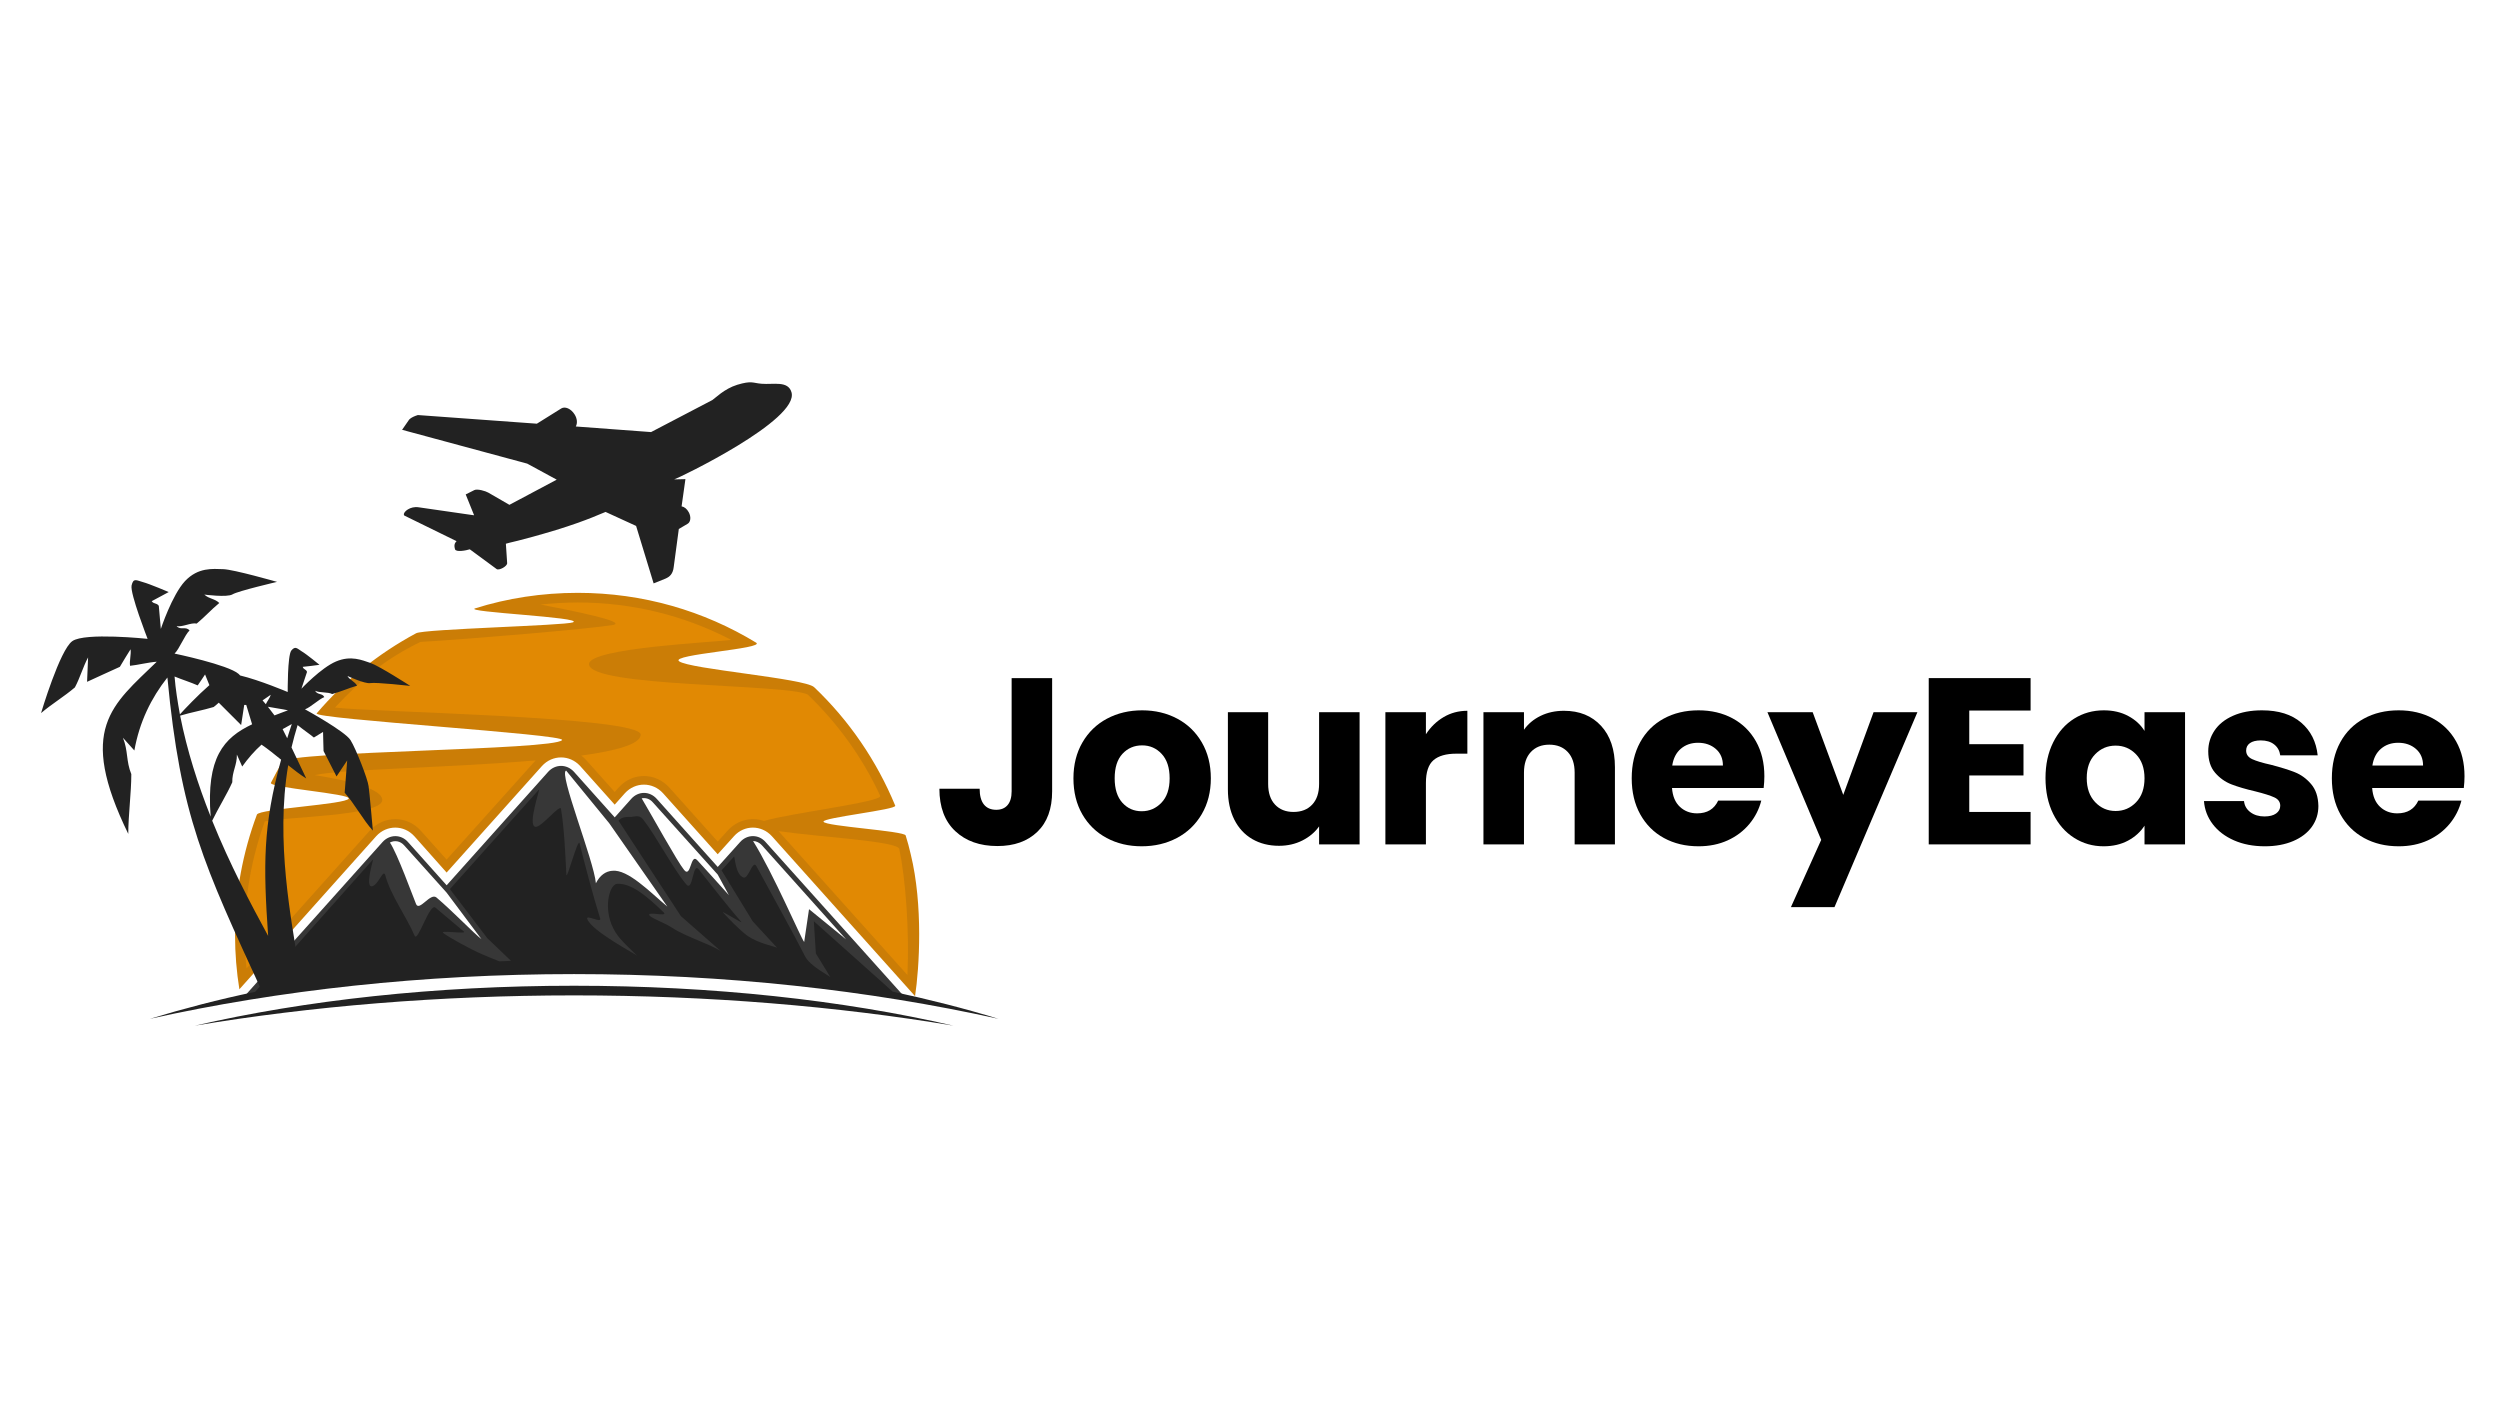 <svg xmlns="http://www.w3.org/2000/svg" xmlns:xlink="http://www.w3.org/1999/xlink" width="1920" zoomAndPan="magnify" viewBox="0 0 1440 810" height="1080" preserveAspectRatio="xMidYMid meet" version="1.0"><defs><g/><clipPath id="509c86f118"><path d="M 86 454 L 575.535 454 L 575.535 587 L 86 587 Z M 86 454 " clip-rule="nonzero"/></clipPath><clipPath id="f1766975bc"><path d="M 23.535 327 L 237 327 L 237 573 L 23.535 573 Z M 23.535 327 " clip-rule="nonzero"/></clipPath></defs><rect x="-144" width="1728" fill="#ffffff" y="-81" height="972" fill-opacity="1"/><rect x="-144" width="1728" fill="#ffffff" y="-81" height="972" fill-opacity="1"/><path fill="#cb7d06" d="M 332.844 341.477 C 312.191 341.477 292.273 344.555 273.672 350.41 C 266.641 352.602 336.652 355.539 330.062 358.461 C 325.379 360.363 244.086 362.27 239.68 364.762 C 217.855 376.477 198.379 392.152 182.414 410.898 C 179.777 414.121 326.254 422.914 323.762 426.277 C 319.379 432.137 166.301 432.578 162.637 438.734 C 160.289 442.832 158.109 446.785 156.051 450.895 C 154.586 453.672 202.188 457.195 200.871 459.973 C 199.551 463.34 149.316 465.828 147.988 469.195 C 139.938 490.73 135.387 514.316 135.387 538.773 C 135.387 549.316 136.262 559.723 137.879 569.832 L 216.68 481.652 C 222.684 475.051 232.648 475.051 238.648 481.652 L 257.25 502.59 L 312.18 441.215 C 318.18 434.629 328.148 434.629 334.16 441.215 L 354.066 463.48 L 359.938 456.895 C 365.938 450.305 375.902 450.305 381.902 456.895 L 413.395 492.051 L 422.77 481.652 C 428.641 475.051 438.594 475.051 444.605 481.652 L 527.074 573.785 C 529.555 557.375 531.758 521.348 524.582 492.051 C 523.555 487.652 522.965 485.461 521.66 481.211 C 520.785 478.574 475.223 475.938 474.348 473.305 C 473.473 470.969 516.535 466.418 515.66 464.07 C 504.965 438.148 488.996 414.852 468.934 395.809 C 463.52 390.68 397.02 385.41 391.148 380.871 C 385.879 376.918 441.098 373.695 435.539 370.176 C 405.5 351.871 370.332 341.477 332.844 341.477 Z M 332.844 341.477 " fill-opacity="1" fill-rule="evenodd"/><path fill="#e18903" d="M 141.977 557.82 C 141.387 551.52 140.945 545.219 140.945 538.773 C 140.945 516.363 144.898 494.242 152.516 473.148 C 163.355 470.512 220.047 470.07 220.191 460.848 C 220.348 452.5 187.672 447.516 181.371 446.484 C 194.844 443.121 258.867 442.234 308.516 437.992 L 257.25 495.117 L 242.312 478.418 C 234.395 469.625 221.066 469.625 213.016 478.418 Z M 141.977 557.82 " fill-opacity="1" fill-rule="evenodd"/><path fill="#e18903" d="M 448.414 478.719 C 470.969 482.082 516.82 484.43 517.996 488.973 C 521.66 506.543 523.852 536.426 522.68 561.617 Z M 448.414 478.719 " fill-opacity="1" fill-rule="evenodd"/><path fill="#e18903" d="M 421.168 368.57 C 412.52 369.887 339.43 373.109 339.285 382.488 C 339.129 395.965 452.801 393.77 465.258 400.07 C 482.684 416.77 496.902 436.543 507 458.367 C 508.617 461.891 455.004 468.332 440.066 472.871 C 432.895 470.383 424.688 472.285 419.117 478.441 L 413.406 484.742 L 385.582 453.684 C 377.531 444.75 364.188 444.75 356.281 453.684 L 354.078 456.176 L 337.824 438.016 C 336.805 436.988 335.922 435.969 334.758 435.227 C 354.977 432.449 368.883 428.637 369.027 423.211 C 369.457 412.66 211.996 410.168 192.953 407.535 C 209.062 390.395 221.52 379.852 242.168 369.742 C 270.438 368.137 339.141 362.27 352.617 360.078 C 363.168 358.316 327.273 351.285 311.316 348.207 C 318.336 347.477 325.523 347.035 332.844 347.035 C 363.746 347.035 393.918 354.363 421.168 368.57 Z M 421.168 368.57 " fill-opacity="1" fill-rule="evenodd"/><path fill="#373737" d="M 141.387 573.199 L 220.348 485.02 C 224.441 480.48 231.031 480.48 234.996 485.02 L 257.262 509.922 L 315.844 444.449 C 319.953 440.055 326.398 440.055 330.508 444.449 L 354.078 470.812 L 363.613 460.117 C 367.711 455.578 374.164 455.578 378.262 460.117 L 413.418 499.367 L 426.316 485.008 C 430.414 480.465 437 480.465 440.965 485.008 L 520.066 573.188 C 462.203 560.586 398.051 553.566 330.66 553.566 C 263.262 553.578 199.254 560.598 141.387 573.199 Z M 141.387 573.199 " fill-opacity="1" fill-rule="evenodd"/><path fill="#ffffff" d="M 232.793 486.922 L 257.25 514.16 L 277.312 540.965 C 272.629 537.312 261.348 525.441 251.395 516.949 C 247.871 514.016 241.57 525.156 239.668 520.762 C 237.773 516.219 228.828 491.461 224.586 485.305 C 227.363 483.844 230.598 484.43 232.793 486.922 Z M 232.793 486.922 " fill-opacity="1" fill-rule="evenodd"/><g clip-path="url(#509c86f118)"><path fill="#222222" d="M 146.957 571.293 L 214.922 494.984 C 215.207 494.695 210.082 511.094 214.191 510.508 C 218 509.922 220.777 499.965 221.949 504.207 C 224.887 515.488 234.254 528.223 238.793 538.918 C 240.566 543.312 247.441 519.875 250.816 522.809 C 255.645 526.906 258.422 529.254 267.215 536.582 C 269.121 538.188 253.297 535.695 255.203 537.312 C 258.281 539.805 271.168 546.836 277.602 549.613 C 280.68 550.934 284.199 552.395 287.566 553.711 C 289.77 553.711 291.961 553.566 294.309 553.422 L 280.68 540.379 L 259.152 512.113 L 310.418 454.848 C 311.305 454.117 303.832 474.91 308.227 476.238 C 311.449 477.27 322.734 462.609 323.164 465.984 C 324.926 477.27 325.367 487.078 326.242 503.777 C 326.387 507.586 332.984 482.094 333.859 485.762 C 336.195 495.57 342.055 517.551 345.719 529.121 C 346.594 531.91 337.371 526.629 338.254 529.266 C 340.59 536.297 366.824 549.926 366.965 550.5 C 358.473 542.152 354.953 539.219 352.176 532.344 C 347.777 521.059 351.43 509.203 355.551 509.059 C 363.746 508.77 372.391 515.945 382.359 525.609 C 384.992 528.391 371.52 524.438 374.297 527.516 C 376.059 529.266 382.656 531.469 387.184 534.402 C 395.391 539.828 412.23 544.957 415.895 548.465 L 392.168 527.66 L 356.281 472.73 C 357.602 471.125 359.504 470.383 363.168 470.535 C 365.074 470.68 367.863 468.922 370.344 471.855 C 377.82 481.375 387.629 500.266 395.258 509.355 C 399.211 514.184 398.922 496.312 402.434 500.711 C 408.879 508.77 419.719 522.832 427.035 531.035 C 428.352 532.5 415.176 524.148 416.484 525.609 C 418.973 528.391 425.863 535.566 430.246 538.797 C 436.691 543.48 446.367 545.098 447.672 545.973 L 433.609 530.75 L 415.598 501.309 L 422.77 493.402 C 423.359 492.816 423.359 503.656 428.195 505.418 C 431.121 506.59 433.48 495.02 435.66 498.828 C 443.578 513.465 457.496 538.523 463.785 550.969 C 466.707 556.539 477.703 562.094 478.289 562.824 L 469.941 549.207 L 468.754 530.605 L 514.176 571.176 C 535.254 575.715 555.629 580.84 575.105 586.855 C 500.398 570.301 417.789 561.078 330.625 561.078 C 243.617 561.078 160.852 570.312 86.301 586.855 C 105.648 580.973 125.863 575.691 146.957 571.293 Z M 146.957 571.293 " fill-opacity="1" fill-rule="evenodd"/></g><path fill="#ffffff" d="M 343.238 508.758 C 342.066 495.57 321.559 444.891 326.098 443.863 L 351.012 474.32 L 384.406 522.223 C 374.586 514.016 361.695 500.543 352.617 501.57 C 348.953 501.859 345.586 504.062 343.238 508.758 Z M 343.238 508.758 " fill-opacity="1" fill-rule="evenodd"/><path fill="#ffffff" d="M 394.074 501.129 C 390.121 496.289 375.613 469.926 369.602 459.828 C 371.949 459.387 374.285 460.117 376.047 462.164 L 413.406 503.762 L 419.848 515.621 C 412.676 507.703 407.547 501.848 401.535 495.402 C 397.727 491.32 398.012 505.969 394.074 501.129 Z M 394.074 501.129 " fill-opacity="1" fill-rule="evenodd"/><path fill="#ffffff" d="M 463.207 542.582 C 461.449 540.68 445.336 502.891 433.766 484.43 C 435.527 484.43 437.434 485.305 438.895 486.922 L 487.379 541.109 L 466 523.684 Z M 463.207 542.582 " fill-opacity="1" fill-rule="evenodd"/><path fill="#222222" d="M 330.637 567.785 C 250.66 567.785 175.812 576.133 112.246 590.781 C 178.891 579.645 252.867 573.344 330.637 573.344 C 408.566 573.344 482.398 579.645 549.184 590.781 C 485.605 576.133 410.77 567.785 330.637 567.785 Z M 330.637 567.785 " fill-opacity="1" fill-rule="evenodd"/><g clip-path="url(#f1766975bc)"><path fill="#222222" d="M 168.074 417.055 C 166.301 418.074 164.555 418.961 162.793 419.98 C 163.523 421.453 164.41 423.199 165.43 425.25 C 166.301 422.625 167.043 419.98 168.074 417.055 Z M 150.637 428.914 C 146.539 432.578 142.875 436.82 139.508 441.516 C 138.488 439.18 137.461 436.977 136.441 434.629 C 136.586 440.629 133.652 444.449 133.793 450.594 C 130.727 457.48 125.602 465.688 122.223 472.719 C 132.32 497.762 144.336 520.473 154.445 539.074 C 151.652 498.648 151.367 475.652 161.918 437.574 C 158.109 434.484 154.301 431.406 150.637 428.914 Z M 121.336 470.371 C 118.703 436.387 128.801 424.961 145.211 417.199 L 141.844 406.059 L 140.668 406.059 L 138.898 417.633 L 126.008 404.742 C 125.133 405.617 124.117 406.348 123.086 407.234 C 116.785 409.137 110.043 410.312 103.754 412.219 C 107.719 432.293 114.02 451.91 121.336 470.371 Z M 158.109 412.074 C 160.59 411.043 163.234 410.168 165.871 409.137 C 162.648 408.406 157.953 407.82 154.301 407.09 C 155.617 408.852 156.934 410.613 158.109 412.074 Z M 153.125 405.629 C 153.871 403.867 155.461 402.109 155.918 400.203 C 154.301 401.379 152.695 402.395 151.234 403.426 C 151.809 404.156 152.539 404.898 153.125 405.629 Z M 103.621 411.484 C 106.258 408.551 113.875 400.504 120.605 394.645 L 118.117 388.488 C 116.652 390.68 115.336 392.73 113.875 394.789 C 109.922 393.027 104.352 391.27 100.543 389.664 C 101.129 396.98 102.293 404.156 103.621 411.484 Z M 138.32 389.074 C 149.461 391.711 165.715 398.598 165.715 398.598 C 165.715 398.598 165.57 377.648 167.777 374.727 C 170.109 371.949 170.996 373.41 173.777 375.168 C 176.555 376.773 184.031 382.93 184.031 382.93 C 180.797 383.375 177.586 383.805 174.363 384.105 C 174.949 385.867 176.254 385.277 176.844 387.027 C 175.969 389.52 174.508 394.059 173.621 396.695 C 173.621 396.695 184.902 384.68 193.539 381.016 C 202.176 377.348 208.633 380.285 213.457 381.891 C 218.297 383.508 236.312 395.078 236.312 395.078 C 236.312 395.078 216.395 392.871 213.316 393.461 C 210.238 394.047 200.129 389.363 200.129 389.363 C 201.59 391.855 204.082 392.285 205.684 394.934 C 200.258 396.539 196.605 398.297 191.336 399.773 C 189 398.453 183.875 399.184 181.527 397.867 C 182.699 400.359 185.777 399.184 186.797 401.531 C 183.719 402.707 178.746 407.535 175.668 408.562 C 175.668 408.562 198.668 421.164 201.887 426.289 C 205.109 431.418 211.855 448.855 212.297 452.797 C 212.883 456.75 214.777 478.43 214.777 478.43 C 209.219 472.43 204.094 462.762 198.523 456.605 C 199.109 449.289 199.398 445.48 199.984 438.004 C 197.938 441.082 195.887 444.16 193.84 447.227 C 191.348 442.391 188.855 437.562 186.363 432.578 C 186.211 428.914 186.211 425.25 186.078 421.594 C 184.316 422.613 182.555 423.789 180.797 424.816 C 178.16 422.625 174.207 419.98 171.418 417.645 C 170.098 421.895 168.938 426.277 167.906 430.531 C 172.004 439.18 176.41 448.402 176.41 448.402 C 173.047 446.355 169.523 443.574 166.004 440.785 C 158.527 484.875 168.062 530.426 171.871 556.059 L 164.398 557.078 C 165.414 559.137 166.59 561.031 167.621 562.934 C 162.195 566.012 156.781 568.945 151.355 572.012 C 117.219 497.75 104.043 470.5 96.422 390.238 C 87.059 402.094 80.312 415.871 77.391 432.281 C 75.188 429.789 72.996 427.441 70.805 424.949 C 73.871 432.422 72.551 438.426 75.641 445.898 C 75.641 456.449 73.883 469.77 73.883 480.324 C 44.297 419.68 64.516 406.203 90.289 381.16 C 85.75 381.445 79.297 383.062 74.91 383.508 C 74.469 380.57 75.641 376.906 75.199 373.984 C 72.996 377.504 71.102 380.57 69.043 384.094 C 63.328 386.586 55.723 390.25 50.152 392.73 C 50.309 388.047 50.598 383.363 50.738 378.668 C 47.816 384.094 46.059 390.535 43.133 395.949 C 36.977 401.223 29.805 405.473 23.645 410.742 C 23.645 410.742 34.484 374.27 41.66 369.289 C 48.848 364.16 85.02 367.973 85.02 367.973 C 85.02 367.973 74.781 341.75 75.797 337.211 C 76.828 332.672 78.59 334.289 82.387 335.309 C 86.195 336.336 97.18 341.02 97.18 341.02 C 93.957 342.781 90.59 344.543 87.367 346.289 C 88.828 348.195 90.004 347.023 91.465 348.926 C 91.754 352.293 92.34 358.734 92.637 362.258 C 92.637 362.258 99.082 342.77 106.559 334.719 C 114.176 326.66 122.523 327.688 128.523 327.832 C 134.523 327.977 159.582 335.164 159.582 335.164 C 159.582 335.164 137.027 340.434 133.949 342.34 C 130.871 344.242 117.684 342.48 117.684 342.48 C 120.605 345.117 123.543 344.688 126.32 347.32 C 121.348 351.418 118.27 355.082 113.289 359.18 C 110.055 358.449 104.93 361.383 101.719 360.641 C 104.211 363.277 106.844 360.496 109.18 363.133 C 106.391 365.766 103.324 373.828 100.543 376.465 C 100.543 376.465 131.445 382.906 137.449 388.176 C 137.746 388.488 138.035 388.789 138.32 389.074 Z M 138.32 389.074 " fill-opacity="1" fill-rule="evenodd"/></g><path fill="#222222" d="M 273.086 296.797 L 268.246 284.785 L 273.215 282.293 C 274.977 281.418 279.805 282.879 281.266 283.754 L 293.422 290.785 L 320.66 276.281 L 303.676 267.047 L 231.605 247.57 L 235.559 241.855 C 235.559 241.855 236.434 240.395 240.684 239.066 L 309.234 244.047 L 323.309 235.258 C 325.5 233.938 328.863 235.398 330.914 238.621 C 332.531 241.113 332.676 243.891 331.656 245.652 L 375.016 248.875 L 410.328 230.418 C 411.789 229.531 417.059 223.973 424.676 221.625 C 433.023 219.133 433.469 220.609 438.594 221.039 C 445.48 221.625 453.828 219.133 455.879 225.879 C 460.719 241.844 390.84 275.395 388.359 276.125 L 394.805 275.98 L 392.598 291.66 C 394.215 291.949 395.676 293.121 396.707 295.027 C 398.168 297.66 397.883 300.738 395.965 301.77 L 390.996 304.691 L 388.07 326.516 C 387.629 330.613 385.723 332.23 383.375 333.258 L 376.488 336.039 L 366.391 302.93 L 348.809 294.871 C 347.348 295.312 338.844 299.566 320.387 305.266 C 298.992 311.711 292.848 312.598 291.387 313.184 L 292.117 324.312 C 292.273 326.215 287.434 328.707 286.117 327.82 L 270.594 316.395 C 268.391 317.125 262.676 318.156 262.102 316.395 C 261.359 313.902 261.957 312.742 262.977 311.711 L 233.09 297.062 C 232.805 296.918 232.66 296.773 232.66 296.617 L 232.66 296.477 C 232.215 294.859 236.324 291.348 241.297 292.223 L 270.738 296.477 C 271.609 296.656 272.344 296.656 273.086 296.797 Z M 273.086 296.797 " fill-opacity="1" fill-rule="evenodd"/><g fill="#000000" fill-opacity="1"><g transform="translate(537.544, 486.368)"><g><path d="M 68.484 -95.781 L 68.484 -30.562 C 68.484 -20.469 65.641 -12.691 59.953 -7.234 C 54.273 -1.773 46.613 0.953 36.969 0.953 C 26.875 0.953 18.781 -1.91 12.688 -7.641 C 6.594 -13.367 3.547 -21.508 3.547 -32.062 L 26.734 -32.062 C 26.734 -28.062 27.551 -25.035 29.188 -22.984 C 30.832 -20.941 33.203 -19.922 36.297 -19.922 C 39.109 -19.922 41.285 -20.828 42.828 -22.641 C 44.379 -24.461 45.156 -27.102 45.156 -30.562 L 45.156 -95.781 Z M 68.484 -95.781 "/></g></g></g><g fill="#000000" fill-opacity="1"><g transform="translate(614.49, 486.368)"><g><path d="M 43.109 1.094 C 35.648 1.094 28.941 -0.492 22.984 -3.672 C 17.023 -6.859 12.336 -11.41 8.922 -17.328 C 5.516 -23.242 3.812 -30.156 3.812 -38.062 C 3.812 -45.883 5.539 -52.773 9 -58.734 C 12.457 -64.691 17.188 -69.258 23.188 -72.438 C 29.195 -75.625 35.93 -77.219 43.391 -77.219 C 50.848 -77.219 57.578 -75.625 63.578 -72.438 C 69.578 -69.258 74.305 -64.691 77.766 -58.734 C 81.223 -52.773 82.953 -45.883 82.953 -38.062 C 82.953 -30.238 81.203 -23.348 77.703 -17.391 C 74.203 -11.43 69.426 -6.859 63.375 -3.672 C 57.32 -0.492 50.566 1.094 43.109 1.094 Z M 43.109 -19.094 C 47.566 -19.094 51.363 -20.727 54.5 -24 C 57.645 -27.281 59.219 -31.969 59.219 -38.062 C 59.219 -44.156 57.691 -48.836 54.641 -52.109 C 51.598 -55.391 47.848 -57.031 43.391 -57.031 C 38.836 -57.031 35.062 -55.414 32.062 -52.188 C 29.062 -48.957 27.562 -44.25 27.562 -38.062 C 27.562 -31.969 29.035 -27.281 31.984 -24 C 34.941 -20.727 38.648 -19.094 43.109 -19.094 Z M 43.109 -19.094 "/></g></g></g><g fill="#000000" fill-opacity="1"><g transform="translate(699.486, 486.368)"><g><path d="M 83.641 -76.125 L 83.641 0 L 60.312 0 L 60.312 -10.375 C 57.945 -7.008 54.738 -4.301 50.688 -2.25 C 46.633 -0.207 42.156 0.812 37.25 0.812 C 31.426 0.812 26.285 -0.477 21.828 -3.062 C 17.367 -5.656 13.91 -9.406 11.453 -14.312 C 9.004 -19.227 7.781 -25.008 7.781 -31.656 L 7.781 -76.125 L 30.969 -76.125 L 30.969 -34.797 C 30.969 -29.703 32.285 -25.742 34.922 -22.922 C 37.566 -20.098 41.113 -18.688 45.562 -18.688 C 50.113 -18.688 53.707 -20.098 56.344 -22.922 C 58.988 -25.742 60.312 -29.703 60.312 -34.797 L 60.312 -76.125 Z M 83.641 -76.125 "/></g></g></g><g fill="#000000" fill-opacity="1"><g transform="translate(789.529, 486.368)"><g><path d="M 31.797 -63.438 C 34.523 -67.625 37.93 -70.922 42.016 -73.328 C 46.109 -75.742 50.66 -76.953 55.672 -76.953 L 55.672 -52.25 L 49.25 -52.25 C 43.426 -52.25 39.062 -51 36.156 -48.5 C 33.25 -46 31.797 -41.613 31.797 -35.344 L 31.797 0 L 8.453 0 L 8.453 -76.125 L 31.797 -76.125 Z M 31.797 -63.438 "/></g></g></g><g fill="#000000" fill-opacity="1"><g transform="translate(846.011, 486.368)"><g><path d="M 54.844 -76.953 C 63.758 -76.953 70.879 -74.062 76.203 -68.281 C 81.523 -62.508 84.188 -54.578 84.188 -44.484 L 84.188 0 L 60.984 0 L 60.984 -41.344 C 60.984 -46.438 59.664 -50.391 57.031 -53.203 C 54.395 -56.023 50.848 -57.438 46.391 -57.438 C 41.93 -57.438 38.383 -56.023 35.75 -53.203 C 33.113 -50.391 31.797 -46.438 31.797 -41.344 L 31.797 0 L 8.453 0 L 8.453 -76.125 L 31.797 -76.125 L 31.797 -66.031 C 34.16 -69.395 37.344 -72.055 41.344 -74.016 C 45.344 -75.973 49.844 -76.953 54.844 -76.953 Z M 54.844 -76.953 "/></g></g></g><g fill="#000000" fill-opacity="1"><g transform="translate(936.055, 486.368)"><g><path d="M 80.219 -39.297 C 80.219 -37.109 80.082 -34.832 79.812 -32.469 L 27.016 -32.469 C 27.379 -27.738 28.898 -24.125 31.578 -21.625 C 34.266 -19.125 37.566 -17.875 41.484 -17.875 C 47.297 -17.875 51.344 -20.328 53.625 -25.234 L 78.453 -25.234 C 77.18 -20.234 74.883 -15.734 71.562 -11.734 C 68.238 -7.734 64.078 -4.594 59.078 -2.312 C 54.078 -0.039 48.484 1.094 42.297 1.094 C 34.836 1.094 28.195 -0.492 22.375 -3.672 C 16.551 -6.859 12 -11.41 8.719 -17.328 C 5.445 -23.242 3.812 -30.156 3.812 -38.062 C 3.812 -45.977 5.426 -52.891 8.656 -58.797 C 11.883 -64.711 16.41 -69.258 22.234 -72.438 C 28.055 -75.625 34.742 -77.219 42.297 -77.219 C 49.66 -77.219 56.207 -75.672 61.938 -72.578 C 67.664 -69.492 72.145 -65.082 75.375 -59.344 C 78.602 -53.613 80.219 -46.93 80.219 -39.297 Z M 56.344 -45.438 C 56.344 -49.438 54.977 -52.617 52.25 -54.984 C 49.52 -57.348 46.109 -58.531 42.016 -58.531 C 38.109 -58.531 34.812 -57.391 32.125 -55.109 C 29.445 -52.836 27.789 -49.613 27.156 -45.438 Z M 56.344 -45.438 "/></g></g></g><g fill="#000000" fill-opacity="1"><g transform="translate(1018.185, 486.368)"><g><path d="M 86.234 -76.125 L 38.469 36.156 L 13.375 36.156 L 30.828 -2.594 L -0.141 -76.125 L 25.922 -76.125 L 43.531 -28.516 L 60.984 -76.125 Z M 86.234 -76.125 "/></g></g></g><g fill="#000000" fill-opacity="1"><g transform="translate(1102.498, 486.368)"><g><path d="M 31.797 -77.094 L 31.797 -57.719 L 63.031 -57.719 L 63.031 -39.703 L 31.797 -39.703 L 31.797 -18.688 L 67.125 -18.688 L 67.125 0 L 8.453 0 L 8.453 -95.781 L 67.125 -95.781 L 67.125 -77.094 Z M 31.797 -77.094 "/></g></g></g><g fill="#000000" fill-opacity="1"><g transform="translate(1174.397, 486.368)"><g><path d="M 3.812 -38.203 C 3.812 -46.023 5.289 -52.891 8.25 -58.797 C 11.207 -64.711 15.234 -69.258 20.328 -72.438 C 25.422 -75.625 31.109 -77.219 37.391 -77.219 C 42.754 -77.219 47.457 -76.125 51.5 -73.938 C 55.551 -71.758 58.664 -68.898 60.844 -65.359 L 60.844 -76.125 L 84.188 -76.125 L 84.188 0 L 60.844 0 L 60.844 -10.781 C 58.57 -7.227 55.41 -4.359 51.359 -2.172 C 47.316 0.004 42.613 1.094 37.25 1.094 C 31.062 1.094 25.422 -0.52 20.328 -3.75 C 15.234 -6.977 11.207 -11.57 8.25 -17.531 C 5.289 -23.488 3.812 -30.379 3.812 -38.203 Z M 60.844 -38.062 C 60.844 -43.883 59.227 -48.477 56 -51.844 C 52.77 -55.207 48.836 -56.891 44.203 -56.891 C 39.566 -56.891 35.633 -55.227 32.406 -51.906 C 29.176 -48.594 27.562 -44.023 27.562 -38.203 C 27.562 -32.379 29.176 -27.758 32.406 -24.344 C 35.633 -20.938 39.566 -19.234 44.203 -19.234 C 48.836 -19.234 52.77 -20.914 56 -24.281 C 59.227 -27.645 60.844 -32.238 60.844 -38.062 Z M 60.844 -38.062 "/></g></g></g><g fill="#000000" fill-opacity="1"><g transform="translate(1265.122, 486.368)"><g><path d="M 39.438 1.094 C 32.789 1.094 26.875 -0.039 21.688 -2.312 C 16.508 -4.594 12.414 -7.707 9.406 -11.656 C 6.406 -15.613 4.723 -20.051 4.359 -24.969 L 27.422 -24.969 C 27.691 -22.332 28.914 -20.191 31.094 -18.547 C 33.281 -16.91 35.969 -16.094 39.156 -16.094 C 42.07 -16.094 44.32 -16.66 45.906 -17.797 C 47.5 -18.941 48.297 -20.422 48.297 -22.234 C 48.297 -24.422 47.16 -26.035 44.891 -27.078 C 42.617 -28.129 38.938 -29.289 33.844 -30.562 C 28.383 -31.832 23.832 -33.172 20.188 -34.578 C 16.551 -35.992 13.414 -38.223 10.781 -41.266 C 8.145 -44.316 6.828 -48.438 6.828 -53.625 C 6.828 -57.988 8.031 -61.969 10.438 -65.562 C 12.844 -69.156 16.391 -71.992 21.078 -74.078 C 25.766 -76.172 31.336 -77.219 37.797 -77.219 C 47.348 -77.219 54.875 -74.852 60.375 -70.125 C 65.875 -65.395 69.035 -59.117 69.859 -51.297 L 48.297 -51.297 C 47.93 -53.93 46.77 -56.02 44.812 -57.562 C 42.863 -59.113 40.297 -59.891 37.109 -59.891 C 34.379 -59.891 32.285 -59.367 30.828 -58.328 C 29.379 -57.285 28.656 -55.852 28.656 -54.031 C 28.656 -51.844 29.812 -50.203 32.125 -49.109 C 34.445 -48.023 38.066 -46.938 42.984 -45.844 C 48.617 -44.383 53.207 -42.953 56.75 -41.547 C 60.301 -40.141 63.414 -37.863 66.094 -34.719 C 68.781 -31.582 70.172 -27.379 70.266 -22.109 C 70.266 -17.648 69.016 -13.664 66.516 -10.156 C 64.016 -6.656 60.422 -3.906 55.734 -1.906 C 51.047 0.094 45.613 1.094 39.438 1.094 Z M 39.438 1.094 "/></g></g></g><g fill="#000000" fill-opacity="1"><g transform="translate(1339.34, 486.368)"><g><path d="M 80.219 -39.297 C 80.219 -37.109 80.082 -34.832 79.812 -32.469 L 27.016 -32.469 C 27.379 -27.738 28.898 -24.125 31.578 -21.625 C 34.266 -19.125 37.566 -17.875 41.484 -17.875 C 47.297 -17.875 51.344 -20.328 53.625 -25.234 L 78.453 -25.234 C 77.18 -20.234 74.883 -15.734 71.562 -11.734 C 68.238 -7.734 64.078 -4.594 59.078 -2.312 C 54.078 -0.039 48.484 1.094 42.297 1.094 C 34.836 1.094 28.195 -0.492 22.375 -3.672 C 16.551 -6.859 12 -11.41 8.719 -17.328 C 5.445 -23.242 3.812 -30.156 3.812 -38.062 C 3.812 -45.977 5.426 -52.891 8.656 -58.797 C 11.883 -64.711 16.41 -69.258 22.234 -72.438 C 28.055 -75.625 34.742 -77.219 42.297 -77.219 C 49.66 -77.219 56.207 -75.672 61.938 -72.578 C 67.664 -69.492 72.145 -65.082 75.375 -59.344 C 78.602 -53.613 80.219 -46.93 80.219 -39.297 Z M 56.344 -45.438 C 56.344 -49.438 54.977 -52.617 52.25 -54.984 C 49.52 -57.348 46.109 -58.531 42.016 -58.531 C 38.109 -58.531 34.812 -57.391 32.125 -55.109 C 29.445 -52.836 27.789 -49.613 27.156 -45.438 Z M 56.344 -45.438 "/></g></g></g></svg>
